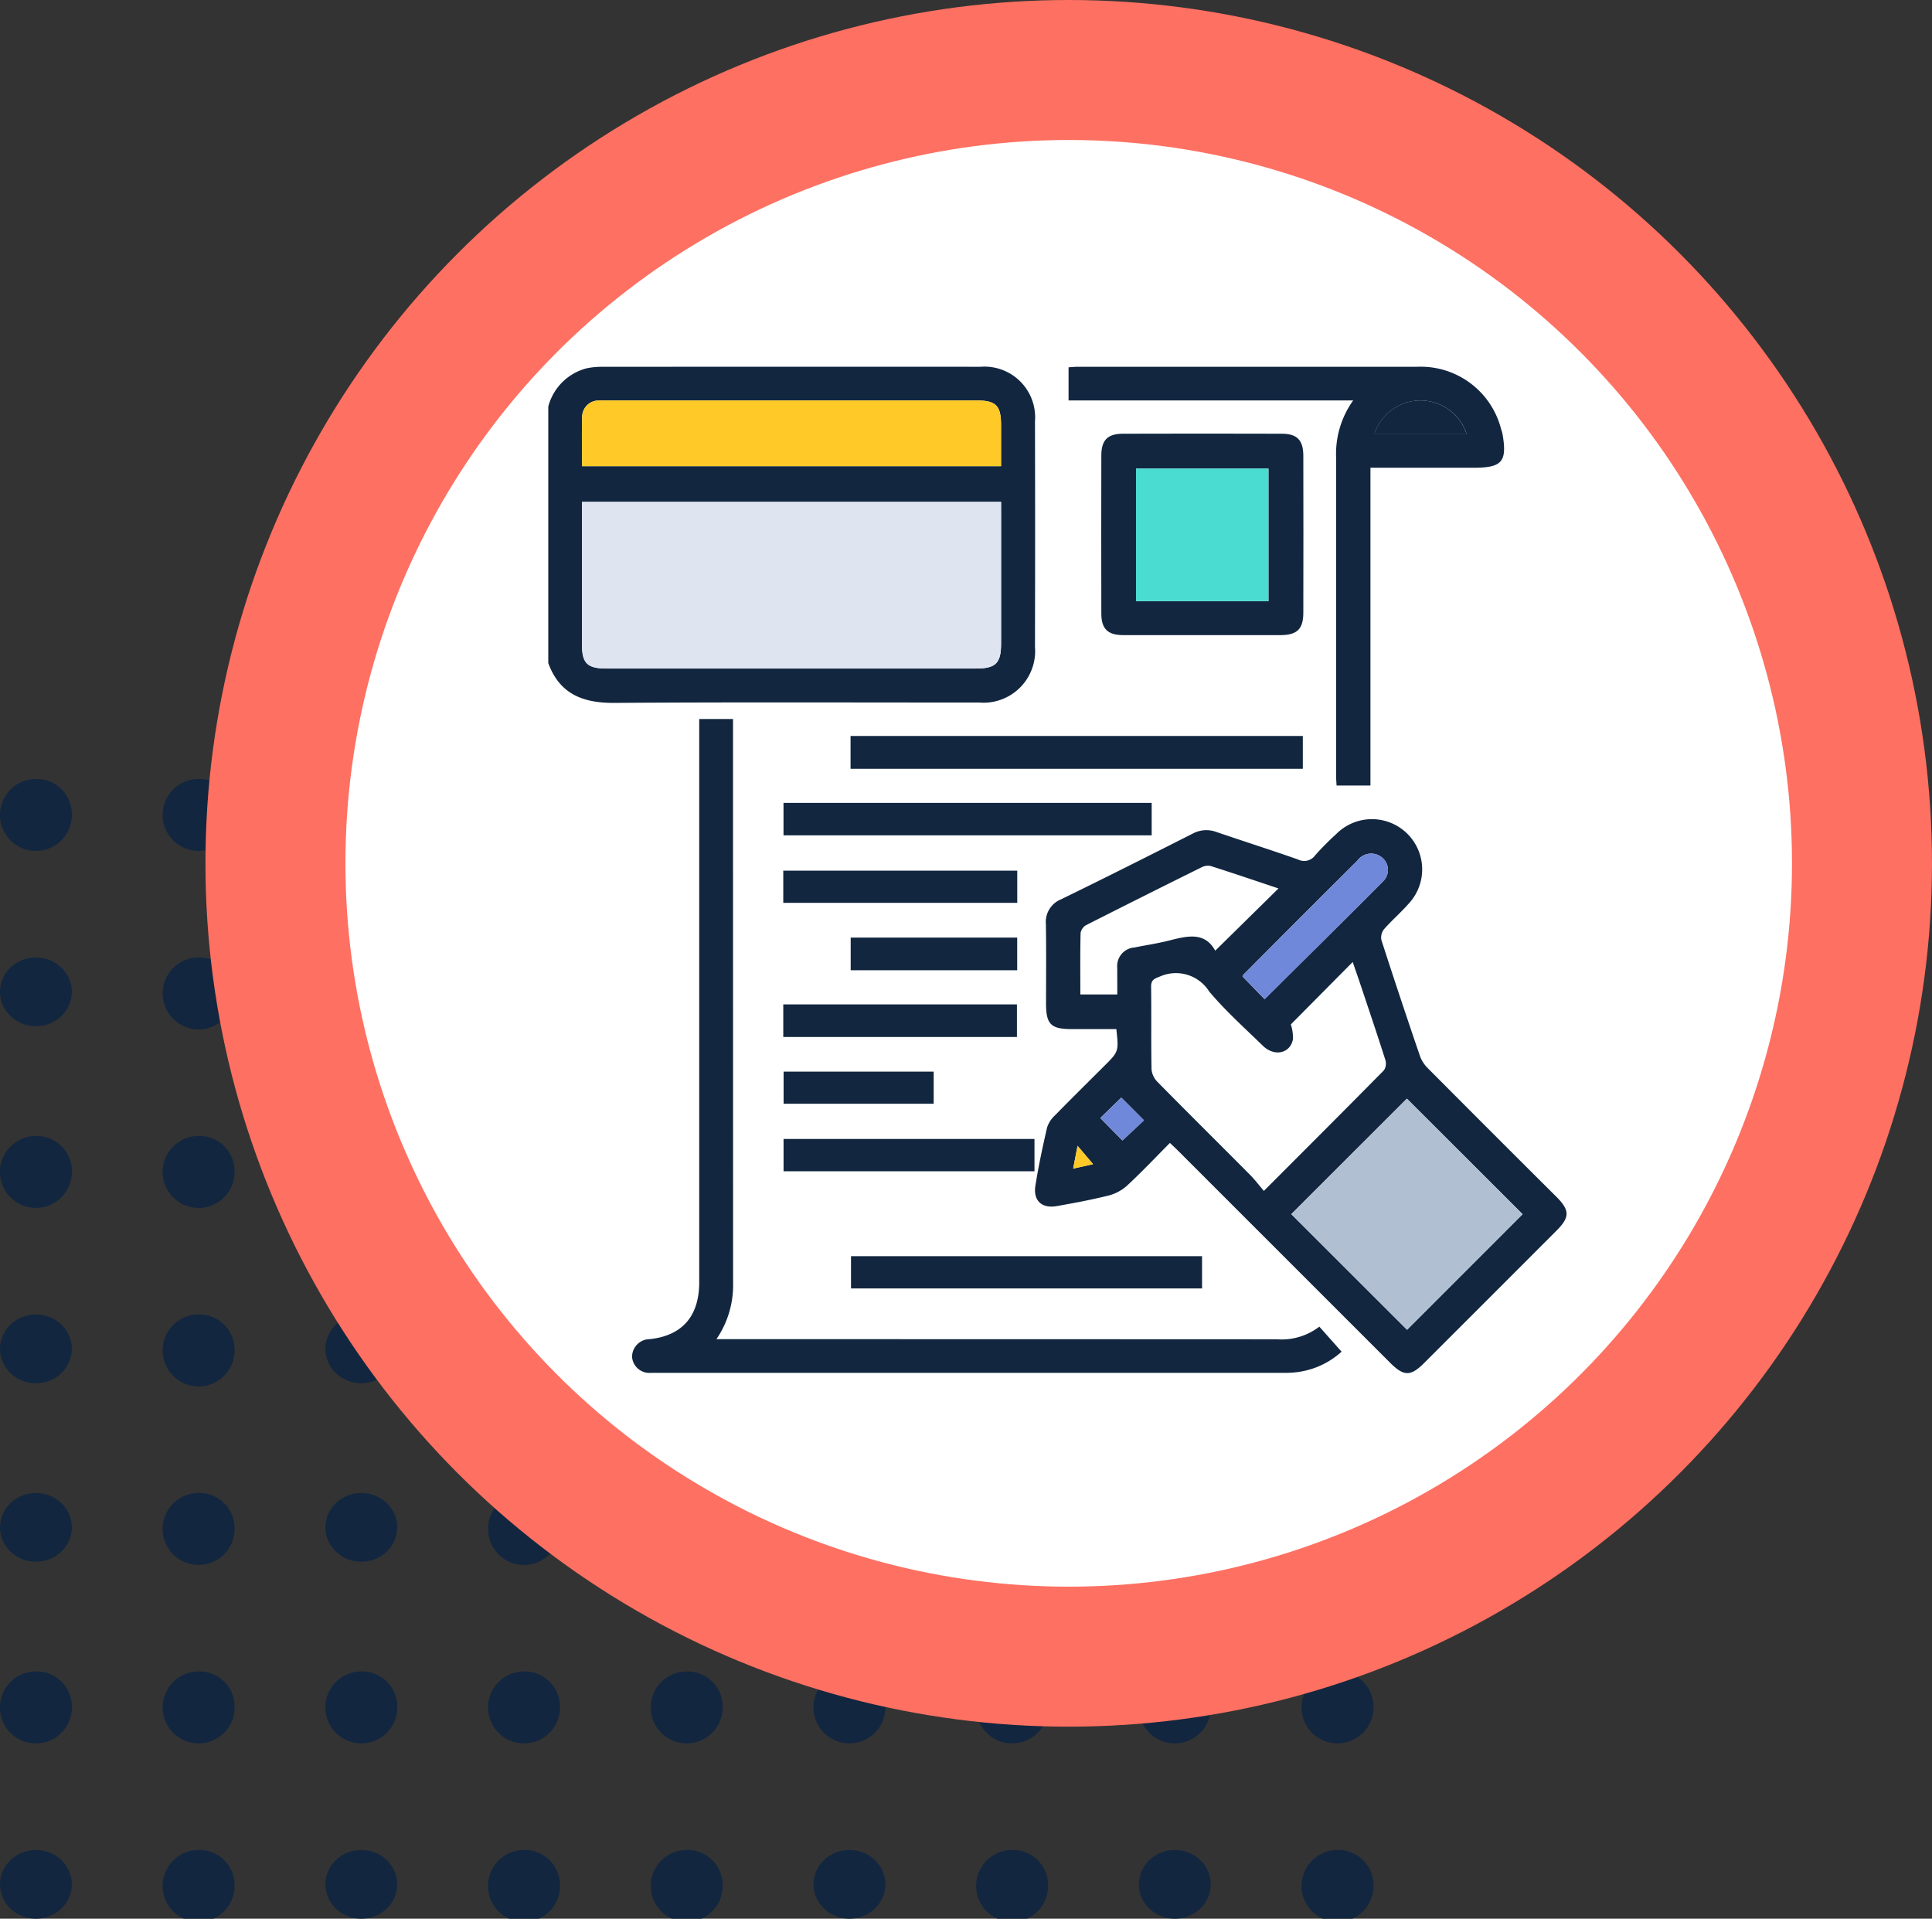<svg id="Grupo_1021528" data-name="Grupo 1021528" xmlns="http://www.w3.org/2000/svg" xmlns:xlink="http://www.w3.org/1999/xlink" width="138.935" height="137.969" viewBox="0 0 138.935 137.969">
  <rect x="0" y="0" width="138.935" height="137.969" fill="#333333" stroke="none"/>
  <defs>
    <clipPath id="clip-path">
      <rect id="Rectángulo_352916" data-name="Rectángulo 352916" width="73.223" height="72.373" fill="#12263f"/>
    </clipPath>
  </defs>
  <g id="Grupo_156356" data-name="Grupo 156356" transform="translate(0 56.015)">
    <g id="Grupo_156332" data-name="Grupo 156332" transform="translate(0 0)">
      <path id="Trazado_99257" data-name="Trazado 99257" d="M419.381,105.248a2.586,2.586,0,1,1-2.585-2.469A2.529,2.529,0,0,1,419.381,105.248Z" transform="translate(-414.214 -102.779)" fill="#12263f"/>
      <path id="Trazado_116526" data-name="Trazado 116526" d="M419.381,105.248a2.586,2.586,0,1,1-2.585-2.469A2.529,2.529,0,0,1,419.381,105.248Z" transform="translate(-355.713 -102.779)" fill="#12263f"/>
      <path id="Trazado_99258" data-name="Trazado 99258" d="M427.827,105.248a2.586,2.586,0,1,1-2.582-2.469A2.528,2.528,0,0,1,427.827,105.248Z" transform="translate(-410.96 -102.779)" fill="#12263f"/>
      <path id="Trazado_116527" data-name="Trazado 116527" d="M427.827,105.248a2.586,2.586,0,1,1-2.582-2.469A2.528,2.528,0,0,1,427.827,105.248Z" transform="translate(-352.458 -102.779)" fill="#12263f"/>
      <path id="Trazado_99259" data-name="Trazado 99259" d="M436.273,105.248a2.586,2.586,0,1,1-2.582-2.469A2.528,2.528,0,0,1,436.273,105.248Z" transform="translate(-407.706 -102.779)" fill="#12263f"/>
      <path id="Trazado_116531" data-name="Trazado 116531" d="M436.273,105.248a2.586,2.586,0,1,1-2.582-2.469A2.528,2.528,0,0,1,436.273,105.248Z" transform="translate(-349.205 -102.779)" fill="#12263f"/>
      <path id="Trazado_99260" data-name="Trazado 99260" d="M444.72,105.248a2.586,2.586,0,1,1-2.585-2.469A2.529,2.529,0,0,1,444.72,105.248Z" transform="translate(-404.453 -102.779)" fill="#12263f"/>
      <path id="Trazado_116532" data-name="Trazado 116532" d="M444.72,105.248a2.586,2.586,0,1,1-2.585-2.469A2.529,2.529,0,0,1,444.72,105.248Z" transform="translate(-345.951 -102.779)" fill="#12263f"/>
      <path id="Trazado_99261" data-name="Trazado 99261" d="M453.166,105.248a2.586,2.586,0,1,1-2.582-2.469A2.528,2.528,0,0,1,453.166,105.248Z" transform="translate(-401.198 -102.779)" fill="#12263f"/>
    </g>
    <g id="Grupo_156331" data-name="Grupo 156331" transform="translate(0 12.834)">
      <ellipse id="Elipse_3975" data-name="Elipse 3975" cx="2.583" cy="2.471" rx="2.583" ry="2.471" transform="translate(0 0.001)" fill="#12263f"/>
      <ellipse id="Elipse_4742" data-name="Elipse 4742" cx="2.583" cy="2.471" rx="2.583" ry="2.471" transform="translate(58.502 0.001)" fill="#12263f"/>
      <path id="Trazado_99268" data-name="Trazado 99268" d="M427.827,112.756a2.586,2.586,0,1,1-2.582-2.469A2.53,2.53,0,0,1,427.827,112.756Z" transform="translate(-410.96 -110.287)" fill="#12263f"/>
      <path id="Trazado_116528" data-name="Trazado 116528" d="M427.827,112.756a2.586,2.586,0,1,1-2.582-2.469A2.53,2.53,0,0,1,427.827,112.756Z" transform="translate(-352.458 -110.287)" fill="#12263f"/>
      <ellipse id="Elipse_3976" data-name="Elipse 3976" cx="2.583" cy="2.471" rx="2.583" ry="2.471" transform="translate(23.4 0.001)" fill="#12263f"/>
      <ellipse id="Elipse_4743" data-name="Elipse 4743" cx="2.583" cy="2.471" rx="2.583" ry="2.471" transform="translate(81.902 0.001)" fill="#12263f"/>
      <path id="Trazado_99269" data-name="Trazado 99269" d="M444.72,112.756a2.586,2.586,0,1,1-2.585-2.469A2.53,2.53,0,0,1,444.72,112.756Z" transform="translate(-404.453 -110.287)" fill="#12263f"/>
      <path id="Trazado_116533" data-name="Trazado 116533" d="M444.72,112.756a2.586,2.586,0,1,1-2.585-2.469A2.53,2.53,0,0,1,444.72,112.756Z" transform="translate(-345.951 -110.287)" fill="#12263f"/>
      <path id="Trazado_99270" data-name="Trazado 99270" d="M453.166,112.756a2.586,2.586,0,1,1-2.582-2.469A2.53,2.53,0,0,1,453.166,112.756Z" transform="translate(-401.198 -110.287)" fill="#12263f"/>
    </g>
    <g id="Grupo_156330" data-name="Grupo 156330" transform="translate(0 25.67)">
      <path id="Trazado_99274" data-name="Trazado 99274" d="M419.381,120.266a2.586,2.586,0,1,1-2.585-2.472A2.531,2.531,0,0,1,419.381,120.266Z" transform="translate(-414.214 -117.794)" fill="#12263f"/>
      <path id="Trazado_116529" data-name="Trazado 116529" d="M419.381,120.266a2.586,2.586,0,1,1-2.585-2.472A2.531,2.531,0,0,1,419.381,120.266Z" transform="translate(-355.713 -117.794)" fill="#12263f"/>
      <path id="Trazado_99275" data-name="Trazado 99275" d="M427.827,120.266a2.586,2.586,0,1,1-2.582-2.472A2.53,2.53,0,0,1,427.827,120.266Z" transform="translate(-410.96 -117.794)" fill="#12263f"/>
      <path id="Trazado_116530" data-name="Trazado 116530" d="M427.827,120.266a2.586,2.586,0,1,1-2.582-2.472A2.53,2.53,0,0,1,427.827,120.266Z" transform="translate(-352.458 -117.794)" fill="#12263f"/>
      <path id="Trazado_99276" data-name="Trazado 99276" d="M436.273,120.266a2.586,2.586,0,1,1-2.582-2.472A2.53,2.53,0,0,1,436.273,120.266Z" transform="translate(-407.706 -117.794)" fill="#12263f"/>
      <path id="Trazado_116534" data-name="Trazado 116534" d="M436.273,120.266a2.586,2.586,0,1,1-2.582-2.472A2.53,2.53,0,0,1,436.273,120.266Z" transform="translate(-349.205 -117.794)" fill="#12263f"/>
      <path id="Trazado_99277" data-name="Trazado 99277" d="M444.72,120.266a2.586,2.586,0,1,1-2.585-2.472A2.53,2.53,0,0,1,444.72,120.266Z" transform="translate(-404.453 -117.794)" fill="#12263f"/>
      <path id="Trazado_116535" data-name="Trazado 116535" d="M444.72,120.266a2.586,2.586,0,1,1-2.585-2.472A2.53,2.53,0,0,1,444.72,120.266Z" transform="translate(-345.951 -117.794)" fill="#12263f"/>
      <path id="Trazado_99278" data-name="Trazado 99278" d="M453.166,120.266a2.586,2.586,0,1,1-2.582-2.472A2.53,2.53,0,0,1,453.166,120.266Z" transform="translate(-401.198 -117.794)" fill="#12263f"/>
    </g>
    <g id="Grupo_156327" data-name="Grupo 156327" transform="translate(0 64.175)">
      <path id="Trazado_116550" data-name="Trazado 116550" d="M419.381,120.266a2.586,2.586,0,1,1-2.585-2.472A2.531,2.531,0,0,1,419.381,120.266Z" transform="translate(-414.214 -117.794)" fill="#12263f"/>
      <path id="Trazado_116551" data-name="Trazado 116551" d="M419.381,120.266a2.586,2.586,0,1,1-2.585-2.472A2.531,2.531,0,0,1,419.381,120.266Z" transform="translate(-355.713 -117.794)" fill="#12263f"/>
      <path id="Trazado_116552" data-name="Trazado 116552" d="M427.827,120.266a2.586,2.586,0,1,1-2.582-2.472A2.53,2.53,0,0,1,427.827,120.266Z" transform="translate(-410.96 -117.794)" fill="#12263f"/>
      <path id="Trazado_116553" data-name="Trazado 116553" d="M427.827,120.266a2.586,2.586,0,1,1-2.582-2.472A2.53,2.53,0,0,1,427.827,120.266Z" transform="translate(-352.458 -117.794)" fill="#12263f"/>
      <path id="Trazado_116554" data-name="Trazado 116554" d="M436.273,120.266a2.586,2.586,0,1,1-2.582-2.472A2.53,2.53,0,0,1,436.273,120.266Z" transform="translate(-407.706 -117.794)" fill="#12263f"/>
      <path id="Trazado_116555" data-name="Trazado 116555" d="M436.273,120.266a2.586,2.586,0,1,1-2.582-2.472A2.53,2.53,0,0,1,436.273,120.266Z" transform="translate(-349.205 -117.794)" fill="#12263f"/>
      <path id="Trazado_116556" data-name="Trazado 116556" d="M444.72,120.266a2.586,2.586,0,1,1-2.585-2.472A2.53,2.53,0,0,1,444.72,120.266Z" transform="translate(-404.453 -117.794)" fill="#12263f"/>
      <path id="Trazado_116557" data-name="Trazado 116557" d="M444.72,120.266a2.586,2.586,0,1,1-2.585-2.472A2.53,2.53,0,0,1,444.72,120.266Z" transform="translate(-345.951 -117.794)" fill="#12263f"/>
      <path id="Trazado_116558" data-name="Trazado 116558" d="M453.166,120.266a2.586,2.586,0,1,1-2.582-2.472A2.53,2.53,0,0,1,453.166,120.266Z" transform="translate(-401.198 -117.794)" fill="#12263f"/>
    </g>
    <g id="Grupo_156329" data-name="Grupo 156329" transform="translate(0 38.505)">
      <ellipse id="Elipse_3980" data-name="Elipse 3980" cx="2.583" cy="2.471" rx="2.583" ry="2.471" transform="translate(0 0.002)" fill="#12263f"/>
      <ellipse id="Elipse_4744" data-name="Elipse 4744" cx="2.583" cy="2.471" rx="2.583" ry="2.471" transform="translate(58.502 0.002)" fill="#12263f"/>
      <path id="Trazado_99285" data-name="Trazado 99285" d="M427.827,127.774a2.586,2.586,0,1,1-2.582-2.472A2.528,2.528,0,0,1,427.827,127.774Z" transform="translate(-410.96 -125.302)" fill="#12263f"/>
      <path id="Trazado_116536" data-name="Trazado 116536" d="M427.827,127.774a2.586,2.586,0,1,1-2.582-2.472A2.528,2.528,0,0,1,427.827,127.774Z" transform="translate(-352.458 -125.302)" fill="#12263f"/>
      <ellipse id="Elipse_3981" data-name="Elipse 3981" cx="2.583" cy="2.471" rx="2.583" ry="2.471" transform="translate(23.4 0.002)" fill="#12263f"/>
      <ellipse id="Elipse_4745" data-name="Elipse 4745" cx="2.583" cy="2.471" rx="2.583" ry="2.471" transform="translate(81.902 0.002)" fill="#12263f"/>
      <path id="Trazado_99286" data-name="Trazado 99286" d="M444.72,127.774a2.586,2.586,0,1,1-2.585-2.472A2.528,2.528,0,0,1,444.72,127.774Z" transform="translate(-404.453 -125.302)" fill="#12263f"/>
      <path id="Trazado_116537" data-name="Trazado 116537" d="M444.72,127.774a2.586,2.586,0,1,1-2.585-2.472A2.528,2.528,0,0,1,444.72,127.774Z" transform="translate(-345.951 -125.302)" fill="#12263f"/>
      <path id="Trazado_99287" data-name="Trazado 99287" d="M453.166,127.774a2.586,2.586,0,1,1-2.582-2.472A2.528,2.528,0,0,1,453.166,127.774Z" transform="translate(-401.198 -125.302)" fill="#12263f"/>
    </g>
    <g id="Grupo_156326" data-name="Grupo 156326" transform="translate(0 77.012)">
      <ellipse id="Elipse_4754" data-name="Elipse 4754" cx="2.583" cy="2.471" rx="2.583" ry="2.471" transform="translate(0 0.001)" fill="#12263f"/>
      <ellipse id="Elipse_4750" data-name="Elipse 4750" cx="2.583" cy="2.471" rx="2.583" ry="2.471" transform="translate(58.502 0.001)" fill="#12263f"/>
      <path id="Trazado_116548" data-name="Trazado 116548" d="M427.827,127.774a2.586,2.586,0,1,1-2.582-2.472A2.528,2.528,0,0,1,427.827,127.774Z" transform="translate(-410.96 -125.302)" fill="#12263f"/>
      <path id="Trazado_116542" data-name="Trazado 116542" d="M427.827,127.774a2.586,2.586,0,1,1-2.582-2.472A2.528,2.528,0,0,1,427.827,127.774Z" transform="translate(-352.458 -125.302)" fill="#12263f"/>
      <ellipse id="Elipse_4751" data-name="Elipse 4751" cx="2.583" cy="2.471" rx="2.583" ry="2.471" transform="translate(23.4 0.001)" fill="#12263f"/>
      <ellipse id="Elipse_4752" data-name="Elipse 4752" cx="2.583" cy="2.471" rx="2.583" ry="2.471" transform="translate(81.902 0.001)" fill="#12263f"/>
      <path id="Trazado_116543" data-name="Trazado 116543" d="M444.72,127.774a2.586,2.586,0,1,1-2.585-2.472A2.528,2.528,0,0,1,444.72,127.774Z" transform="translate(-404.453 -125.302)" fill="#12263f"/>
      <path id="Trazado_116544" data-name="Trazado 116544" d="M444.72,127.774a2.586,2.586,0,1,1-2.585-2.472A2.528,2.528,0,0,1,444.72,127.774Z" transform="translate(-345.951 -125.302)" fill="#12263f"/>
      <path id="Trazado_116545" data-name="Trazado 116545" d="M453.166,127.774a2.586,2.586,0,1,1-2.582-2.472A2.528,2.528,0,0,1,453.166,127.774Z" transform="translate(-401.198 -125.302)" fill="#12263f"/>
    </g>
    <g id="Grupo_156328" data-name="Grupo 156328" transform="translate(0 51.341)">
      <ellipse id="Elipse_3985" data-name="Elipse 3985" cx="2.583" cy="2.471" rx="2.583" ry="2.471" transform="translate(0 0.001)" fill="#12263f"/>
      <ellipse id="Elipse_4746" data-name="Elipse 4746" cx="2.583" cy="2.471" rx="2.583" ry="2.471" transform="translate(58.502 0.001)" fill="#12263f"/>
      <path id="Trazado_99291" data-name="Trazado 99291" d="M427.827,135.282a2.586,2.586,0,1,1-2.582-2.472A2.528,2.528,0,0,1,427.827,135.282Z" transform="translate(-410.96 -132.81)" fill="#12263f"/>
      <path id="Trazado_116538" data-name="Trazado 116538" d="M427.827,135.282a2.586,2.586,0,1,1-2.582-2.472A2.528,2.528,0,0,1,427.827,135.282Z" transform="translate(-352.458 -132.81)" fill="#12263f"/>
      <ellipse id="Elipse_3986" data-name="Elipse 3986" cx="2.583" cy="2.471" rx="2.583" ry="2.471" transform="translate(23.4 0.001)" fill="#12263f"/>
      <ellipse id="Elipse_4747" data-name="Elipse 4747" cx="2.583" cy="2.471" rx="2.583" ry="2.471" transform="translate(81.902 0.001)" fill="#12263f"/>
      <path id="Trazado_99292" data-name="Trazado 99292" d="M444.72,135.282a2.586,2.586,0,1,1-2.585-2.472A2.528,2.528,0,0,1,444.72,135.282Z" transform="translate(-404.453 -132.81)" fill="#12263f"/>
      <path id="Trazado_116539" data-name="Trazado 116539" d="M444.72,135.282a2.586,2.586,0,1,1-2.585-2.472A2.528,2.528,0,0,1,444.72,135.282Z" transform="translate(-345.951 -132.81)" fill="#12263f"/>
      <path id="Trazado_99293" data-name="Trazado 99293" d="M453.166,135.282a2.586,2.586,0,1,1-2.582-2.472A2.528,2.528,0,0,1,453.166,135.282Z" transform="translate(-401.198 -132.81)" fill="#12263f"/>
    </g>
  </g>
  <g id="Grupo_1015138" data-name="Grupo 1015138" transform="translate(14.774 0)">
    <circle id="Elipse_8447" data-name="Elipse 8447" cx="62.08" cy="62.08" r="62.08" transform="translate(0)" fill="#fe7062"/>
    <circle id="Elipse_8448" data-name="Elipse 8448" cx="52.013" cy="52.013" r="52.013" transform="translate(10.067 10.067)" fill="#fff"/>
    <g id="Grupo_1019277" data-name="Grupo 1019277" transform="translate(24.654 26.371)">
      <g id="Grupo_1019277-2" data-name="Grupo 1019277" clip-path="url(#clip-path)">
        <path id="Trazado_735598" data-name="Trazado 735598" d="M0,2.866A3.858,3.858,0,0,1,2.732.124,5.037,5.037,0,0,1,3.86.01Q17.469,0,31.077.007A3.646,3.646,0,0,1,35,3.933q.02,8.108,0,16.216a3.714,3.714,0,0,1-4.026,4c-8.739.006-17.478-.035-26.217.028C2.495,24.19.815,23.547,0,21.31ZM2.424,9.722v.792q0,4.717,0,9.434c0,1.393.37,1.757,1.8,1.758q13.257,0,26.515,0c1.446,0,1.824-.374,1.825-1.808q0-4.717,0-9.434V9.722Zm.005-2.566H32.56c0-1.02,0-1.991,0-2.962,0-1.406-.368-1.766-1.782-1.766H4.208c-.191,0-.382-.01-.571.006a1.18,1.18,0,0,0-1.2,1.177c-.035,1.162-.01,2.325-.01,3.545" transform="translate(0 -0.004)" fill="#12263f"/>
        <path id="Trazado_735599" data-name="Trazado 735599" d="M254.034,250.483c-1.067,1.074-2.048,2.116-3.1,3.085a3.174,3.174,0,0,1-1.346.7c-1.221.3-2.462.535-3.7.75-1.058.184-1.689-.4-1.52-1.464.224-1.407.521-2.8.842-4.192a2.052,2.052,0,0,1,.571-.874c1.166-1.193,2.354-2.363,3.535-3.542,1.048-1.045,1.048-1.045.874-2.659-1.073,0-2.16,0-3.248,0-1.451,0-1.806-.355-1.808-1.815,0-1.906.019-3.813-.01-5.719a1.755,1.755,0,0,1,1.1-1.8c3.165-1.543,6.309-3.127,9.451-4.717a2.069,2.069,0,0,1,1.712-.121c1.955.669,3.925,1.293,5.874,1.98a.971.971,0,0,0,1.23-.308A20.172,20.172,0,0,1,266,228.266a3.613,3.613,0,0,1,5.224,4.991c-.563.645-1.221,1.207-1.785,1.85a.955.955,0,0,0-.188.777q1.357,4.206,2.79,8.388a2.408,2.408,0,0,0,.585.865q4.587,4.613,9.2,9.2c.983.983.985,1.477.008,2.454q-4.75,4.753-9.5,9.5c-.98.98-1.468.978-2.454-.007l-15.216-15.214c-.183-.183-.374-.357-.624-.6m8.7-8.516a3.251,3.251,0,0,1,.154,1.049c-.184,1.034-1.329,1.295-2.16.489-1.316-1.278-2.691-2.511-3.869-3.909a2.825,2.825,0,0,0-3.545-1.073c-.41.159-.637.246-.63.738.026,1.977-.007,3.954.03,5.931a1.48,1.48,0,0,0,.421.9c2.206,2.24,4.441,4.453,6.658,6.683.35.353.652.753,1,1.163,2.963-2.968,5.812-5.811,8.637-8.677a.883.883,0,0,0,.1-.74c-.568-1.788-1.171-3.565-1.765-5.344-.19-.568-.389-1.134-.583-1.7l-4.448,4.487M279.406,255.6l-8.322-8.311-8.31,8.305,8.323,8.314,8.308-8.309m-31.8-15.8h2.652c0-.357,0-.664,0-.971s-.009-.619,0-.928a1.338,1.338,0,0,1,1.238-1.48c.814-.166,1.639-.286,2.444-.488,1.308-.33,2.6-.684,3.362.72l4.549-4.476c-1.6-.536-3.238-1.093-4.882-1.617a1,1,0,0,0-.668.105q-4.15,2.054-8.281,4.147a.81.81,0,0,0-.4.568c-.034,1.45-.018,2.9-.018,4.422m13.251.335c2.853-2.832,5.7-5.64,8.519-8.472a1.147,1.147,0,0,0-.019-1.664,1.223,1.223,0,0,0-1.828.176q-4.1,4.084-8.18,8.184a.527.527,0,0,0-.082.141l1.589,1.635m-11.813,8.547,1.589,1.614,1.549-1.449-1.63-1.633-1.509,1.468M248.518,252l-1.117-1.318-.316,1.637,1.433-.319" transform="translate(-209.339 -194.66)" fill="#12263f"/>
        <path id="Trazado_735600" data-name="Trazado 735600" d="M46.891,176.838h2.429v.769q0,19.9.005,39.807a6.862,6.862,0,0,1-1.2,4.016h.928q19.69,0,39.379.009a4.46,4.46,0,0,0,3.051-.909l1.6,1.8a5.844,5.844,0,0,1-3.485,1.5c-.355.032-.714.021-1.071.021h-44.6c-.167,0-.333,0-.5,0a1.247,1.247,0,0,1-1.368-1.157,1.28,1.28,0,0,1,1.281-1.266c2.33-.254,3.548-1.651,3.549-4.091q0-19.761,0-39.521v-.979" transform="translate(-36.034 -151.505)" fill="#12263f"/>
        <path id="Trazado_735601" data-name="Trazado 735601" d="M281.641,2.422H261.176V.042c.212-.013.419-.038.626-.038q12.218,0,24.436,0a5.964,5.964,0,0,1,6.043,4.481,3.153,3.153,0,0,1,.1.341c.347,2-.024,2.436-2.057,2.437h-7.439V30.116h-2.437c-.011-.239-.033-.489-.033-.739q0-11.432,0-22.864a6.6,6.6,0,0,1,1.23-4.09m1.53,2.388h6.62a3.491,3.491,0,0,0-6.62,0" transform="translate(-223.761 0)" fill="#12263f"/>
        <path id="Trazado_735602" data-name="Trazado 735602" d="M284.811,48.04c-1.881,0-3.762,0-5.644,0-1.111,0-1.575-.446-1.578-1.548q-.012-5.679,0-11.359c0-1.113.442-1.572,1.551-1.575q5.715-.018,11.43,0c1.1,0,1.543.463,1.545,1.584q.012,5.644,0,11.287c0,1.184-.454,1.61-1.661,1.612q-2.822,0-5.644,0m4.8-11.978h-9.523V45.6h9.523Z" transform="translate(-237.818 -28.741)" fill="#12263f"/>
        <rect id="Rectángulo_352907" data-name="Rectángulo 352907" width="32.523" height="2.36" transform="translate(21.738 26.551)" fill="#12263f"/>
        <rect id="Rectángulo_352908" data-name="Rectángulo 352908" width="26.476" height="2.333" transform="translate(16.916 31.363)" fill="#12263f"/>
        <rect id="Rectángulo_352909" data-name="Rectángulo 352909" width="25.244" height="2.319" transform="translate(21.77 63.958)" fill="#12263f"/>
        <rect id="Rectángulo_352910" data-name="Rectángulo 352910" width="18.044" height="2.323" transform="translate(16.92 55.529)" fill="#12263f"/>
        <rect id="Rectángulo_352911" data-name="Rectángulo 352911" width="16.826" height="2.315" transform="translate(16.899 36.236)" fill="#12263f"/>
        <rect id="Rectángulo_352912" data-name="Rectángulo 352912" width="16.803" height="2.343" transform="translate(16.899 45.853)" fill="#12263f"/>
        <rect id="Rectángulo_352913" data-name="Rectángulo 352913" width="11.974" height="2.348" transform="translate(21.747 41.049)" fill="#12263f"/>
        <rect id="Rectángulo_352914" data-name="Rectángulo 352914" width="10.792" height="2.31" transform="translate(16.923 50.687)" fill="#12263f"/>
        <path id="Trazado_735603" data-name="Trazado 735603" d="M16.919,67.84H47.055v.742q0,4.717,0,9.434c0,1.435-.379,1.808-1.825,1.809q-13.257,0-26.514,0c-1.426,0-1.8-.364-1.8-1.758q0-4.717,0-9.434V67.84" transform="translate(-14.495 -58.122)" fill="#dee4f0"/>
        <path id="Trazado_735604" data-name="Trazado 735604" d="M16.9,21.639c0-1.22-.026-2.383.01-3.545a1.18,1.18,0,0,1,1.2-1.177c.189-.016.381-.006.571-.006h26.57c1.414,0,1.778.36,1.782,1.766,0,.971,0,1.942,0,2.962Z" transform="translate(-14.473 -14.486)" fill="#ffca28"/>
        <path id="Trazado_735606" data-name="Trazado 735606" d="M389.637,375.687,381.329,384l-8.323-8.314,8.31-8.306,8.322,8.311" transform="translate(-319.571 -314.747)" fill="#b0c0d2"/>
        <path id="Trazado_735608" data-name="Trazado 735608" d="M350.115,254.835l-1.59-1.635a.526.526,0,0,1,.082-.141q4.087-4.095,8.18-8.184a1.223,1.223,0,0,1,1.828-.176,1.147,1.147,0,0,1,.019,1.664c-2.822,2.832-5.666,5.64-8.519,8.472" transform="translate(-298.597 -209.358)" fill="#6f88da"/>
        <path id="Trazado_735609" data-name="Trazado 735609" d="M277.161,368.334l1.509-1.468,1.63,1.634-1.549,1.448-1.589-1.614" transform="translate(-237.456 -314.311)" fill="#6f88da"/>
        <path id="Trazado_735610" data-name="Trazado 735610" d="M264.921,392.4l-1.433.319.316-1.637,1.117,1.318" transform="translate(-225.742 -335.057)" fill="#ffca28"/>
        <path id="Trazado_735611" data-name="Trazado 735611" d="M414.71,19.325a3.491,3.491,0,0,1,6.62,0h-6.62Z" transform="translate(-355.301 -14.516)" fill="#12263f"/>
        <rect id="Rectángulo_352915" data-name="Rectángulo 352915" width="9.523" height="9.536" transform="translate(42.265 7.32)" fill="#4adbd1"/>
      </g>
    </g>
  </g>
</svg>
